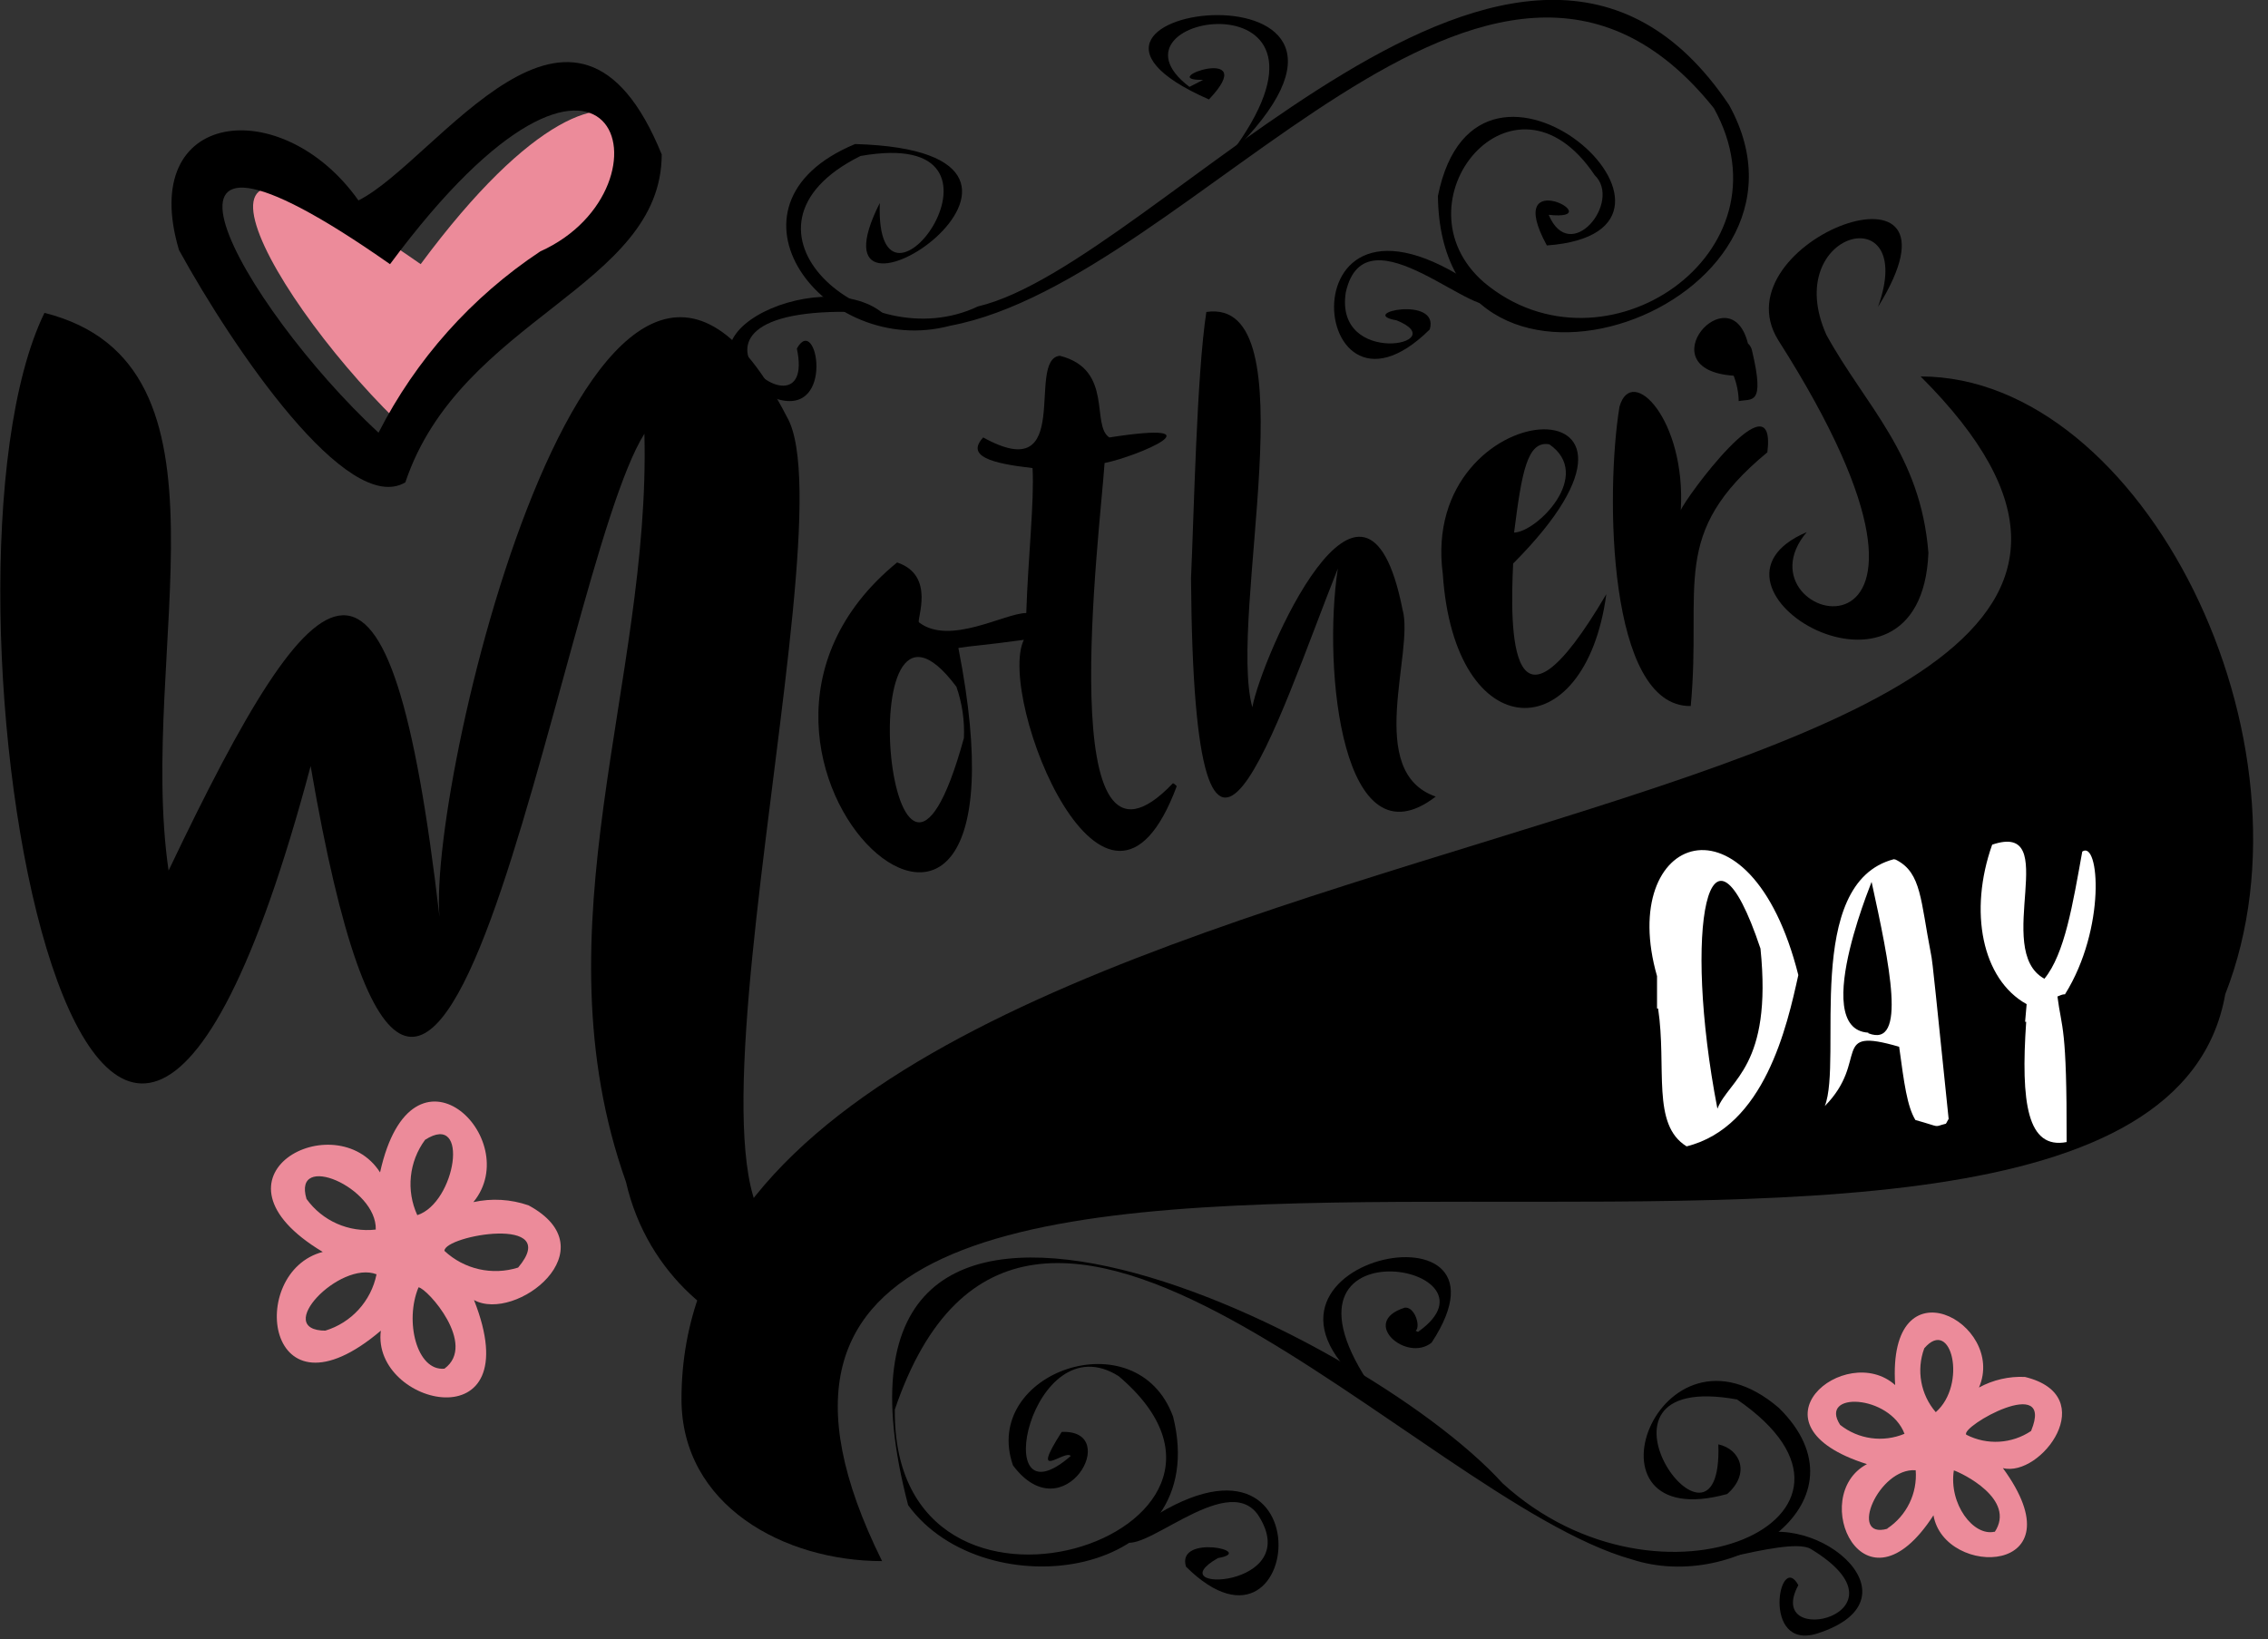<svg width="148" height="107" viewBox="0 0 148 107" fill="none" xmlns="http://www.w3.org/2000/svg">
<rect x="0" y="0" width="148" height="107" fill="#333333" stroke="none"/>
<g clip-path="url(#clip0_3_23690)">
<path d="M54.811 79.57C40.481 89.62 55.721 34.8 51.361 27.23C39.241 3.69 27.881 50.71 28.681 59.85C25.461 32.2 20.921 36 11.001 56.82C8.921 42.5 16.181 23.76 2.901 20.42C-5.559 37.8 5.931 103.81 20.271 50C28.271 96.57 36.321 37.41 42.051 28.31C42.471 44.59 34.931 60.49 40.851 77.15C43.661 89.46 60.581 91.92 54.811 79.57Z" fill="black"/>
<path d="M76.54 51.121C68.61 59.441 71.78 34.771 72.08 30.221C74.27 29.781 79.79 27.401 72.39 28.551C71.17 27.751 72.69 24.111 69.16 23.221C66.92 23.451 70.16 31.871 64.16 28.551C63.03 29.771 64.66 30.241 67.38 30.551C67.5 32.781 67.09 36.331 66.97 40.011C65.57 40.011 61.97 42.161 59.97 40.621C59.79 40.461 61.08 37.551 58.54 36.711C42.95 49.471 68.37 71.941 62.54 42.291C63.38 42.151 64.2 42.121 66.81 41.761C65 45.551 72.22 63.601 76.79 51.311C76.73 51.251 76.6 51.121 76.54 51.121V51.121ZM62.9 48.171C58.12 65.601 55.19 35.171 62.41 44.821C62.787 45.895 62.953 47.033 62.9 48.171Z" fill="black"/>
<path d="M77.721 37.731C77.911 33.571 78.091 24.461 78.721 20.361C85.571 19.361 80.091 40.171 81.721 46.161C82.321 42.931 89.061 27.341 91.521 39.771C92.321 42.551 89.021 50.381 93.691 51.991C87.611 56.661 86.291 43.711 87.301 37.111C83.381 46.941 77.911 64.831 77.721 37.731V37.731Z" fill="black"/>
<path d="M94.151 37.46C92.572 25.55 111.022 24.46 98.742 36.78C98.531 41.11 98.481 49.56 104.822 38.78C103.442 49 94.901 48.78 94.151 37.46ZM101.102 29C99.651 28.74 99.302 30.85 98.802 34.76C100.302 34.72 104.002 31 101.102 29Z" fill="black"/>
<path d="M105.681 26.541C106.481 23.731 110.031 27.401 109.681 33.301C109.961 32.531 115.951 24.391 115.331 29.521C108.881 34.851 111.071 38.151 110.331 46.081C104.901 46.171 104.761 32.151 105.681 26.541Z" fill="black"/>
<path d="M125.84 36.091C125.36 47.791 109.52 38.291 117.9 34.731C112.83 40.731 130.72 45.231 116.04 22.201C112.04 15.741 129.21 9.311 122.55 20.031C125.17 12.771 116.15 15.031 119.18 21.851C121.74 26.511 125.33 29.611 125.84 36.091Z" fill="black"/>
<path d="M57.411 13.251C52.081 23.801 73.121 9.901 55.801 9.401C46.172 13.401 53.801 23.451 62.002 21.261C78.001 18.261 97.242 -11.169 111.841 7.061C117.091 16.521 104.671 24.991 96.841 18.431C90.841 13.221 98.772 3.531 104.061 11.431C105.871 13.171 102.471 17.361 101.061 14.021C105.211 14.471 97.972 10.571 100.941 16.021C113.241 15.111 96.431 -0.109 93.832 12.791C94.031 29.381 120.141 20.061 112.831 6.851C99.281 -13.349 75.612 17.231 63.812 20.001C56.602 23.441 46.681 14.891 56.151 10.181C67.761 8.131 57.072 22.801 57.411 13.251V13.251Z" fill="black"/>
<path d="M80.25 10.111C94 -3.229 64.86 0.321 78.89 6.491C82.41 2.781 75.25 5.281 78.51 5.211L77.62 5.671C71.24 0.841 89.27 -1.879 80.25 10.111Z" fill="black"/>
<path d="M52 22.75C53.5 29.75 40.71 19.23 57.62 20.45C53.54 17.06 42.09 22.37 50.73 26.05C54.52 27.18 53.31 20.37 52 22.75V22.75Z" fill="black"/>
<path d="M97.621 19.64C83.521 8.64 85.071 29.64 93.301 21.5C93.961 19.27 88.471 20.44 91.141 20.91C94.941 22.45 87.051 23.99 87.821 19.08C89.101 13.34 96.731 21.43 97.621 19.64V19.64Z" fill="black"/>
<path d="M34.491 78.671C33.334 78.269 32.087 78.196 30.891 78.46C34.281 74.331 26.891 67.091 24.801 76.52C21.921 72.02 12.801 76.76 21.061 81.71C16.061 83.02 17.311 93.251 24.851 86.85C24.231 91.79 34.621 94.191 30.931 84.85C33.641 86.341 39.821 81.55 34.491 78.671V78.671ZM27.741 74.391C30.681 72.51 29.741 78.501 27.231 79.311C26.491 77.7 26.687 75.815 27.741 74.391ZM20.001 78.251C19.071 75.13 24.601 77.501 24.521 80.251C22.763 80.455 21.032 79.689 20.001 78.251ZM21.261 86.85C17.741 86.85 22.171 82.24 24.571 83.171C24.217 84.92 22.93 86.334 21.221 86.85H21.261ZM29.001 89.331C27.191 89.501 26.391 86.221 27.311 84.02C27.891 84.091 31.151 87.76 29.001 89.331ZM33.811 82.731C32.128 83.264 30.289 82.847 29.001 81.641C29.001 80.63 36.721 79.281 33.811 82.731Z" fill="#EC8B9A"/>
<path d="M132.14 89.87C131.095 89.821 130.058 90.06 129.14 90.56C130.96 86.35 123.14 82.14 123.67 90.4C120.45 87.52 113.67 92.99 121.83 95.56C117.93 97.63 121.63 105.92 126.17 98.9C126.89 103.05 135.81 102.82 130.7 95.82C133.19 96.45 137.17 91.1 132.14 89.87ZM125.57 88C127.35 85.92 128.38 90.37 126.32 92.17C125.33 91.02 125.042 89.423 125.57 88ZM120.08 93C118.66 90.81 123.3 91 124.28 93.58C122.879 94.166 121.27 93.944 120.08 93ZM123.16 99.78C120.59 100.5 122.59 95.78 125.01 95.96C125.128 97.469 124.42 98.923 123.16 99.76V99.78ZM130.16 99.97C128.78 100.3 127.16 98.16 127.5 95.97C128 96.13 131.6 97.85 130.16 100V99.97ZM132.55 93.39C131.289 94.243 129.662 94.339 128.31 93.64C127.91 93.11 134.08 89.62 132.55 93.37V93.39Z" fill="#EC8B9A"/>
<path d="M112.131 94.27C113.591 94.59 114.221 96.19 112.711 97.51C102.641 100.3 108.161 85.11 116.081 91.89C122.181 97.89 113.321 104.01 106.491 101.78C92.581 97.89 66.811 67.26 58.391 92C58.221 108.89 85.001 100 73.001 89.82C67.301 86.21 64.381 99.82 69.871 95.03C69.521 94.56 67.111 96.85 69.281 93.46C73.281 93.28 69.431 100.1 66.101 95.64C64.001 89.57 74.181 86 76.551 92.46C79.201 103.1 64.261 105.11 59.261 98.24C51.551 68.78 88.831 86.64 98.051 96.81C108.421 106.28 124.421 98.93 113.351 91.34C102.111 89.31 112.461 103.51 112.131 94.27V94.27Z" fill="black"/>
<path d="M90.001 91.231C78.001 82.481 100.001 77.621 93.421 87.631C91.791 88.951 88.701 86.291 91.661 85.351C92.601 85.231 92.961 87.861 91.661 86.481L92.531 86.931C98.871 82.471 81.311 79.461 90.001 91.231Z" fill="black"/>
<path d="M117.352 103.46C115.042 107.73 125.162 105.33 118.152 101.09C116.532 100.16 108.152 103.39 113.572 100.62C117.932 97.95 125.842 104.3 118.572 106.62C114.922 107.75 116.102 101.16 117.352 103.46Z" fill="black"/>
<path d="M73.201 100.461C86.851 89.761 85.351 110.161 77.391 102.251C76.741 100.091 82.061 101.251 79.481 101.691C75.401 104.011 85.241 103.691 82.091 98.871C80.001 95.901 74.221 101.921 73.201 100.461V100.461Z" fill="black"/>
<path d="M125.331 24.57C139.831 24.57 151.701 48.35 145.211 64.89C139.931 94.78 36.211 58.81 57.561 101.89C51.161 101.89 44.471 98.26 44.471 91.32C44.471 50.47 158.001 57.2 125.331 24.57V24.57Z" fill="black"/>
<path d="M108.131 63.711C105.481 54.461 114.211 51.171 117.351 63.641C116.611 66.991 115.151 73.551 110.061 74.821C107.751 73.401 108.781 69.691 108.201 65.821H108.131V63.711ZM114.881 61.911C111.511 51.831 109.791 60.571 112.071 72.361C112.821 70.461 115.671 69.621 114.881 61.911Z" fill="white"/>
<path d="M126 62.23C126.12 62.7 126.36 65.39 127.16 73.03C127.122 73.084 127.089 73.141 127.06 73.2C127.06 73.27 126.99 73.27 126.99 73.34C126.1 73.56 126.78 73.6 124.99 73.1C124.45 72.2 124.26 70.74 123.93 68.32C119.36 66.99 122.03 69.2 119.08 72.19C120.26 69.19 117.63 57.65 123.58 56.08C123.655 56.085 123.727 56.109 123.79 56.15C125.38 57 125.33 58.78 126 62.23V62.23ZM121.92 67.44C124.47 68.44 123.3 62.91 122.13 57.55C122.64 56.41 117.9 67.17 121.92 67.4V67.44Z" fill="white"/>
<path d="M132.25 65.54C129.33 63.92 128.46 59.48 130 55.13C134.63 53.56 130 62.031 133.41 63.88C134.74 62.251 135.26 59.011 135.88 55.581C136.99 54.81 137.45 60.581 134.75 64.9C134.75 64.9 134.75 64.9 134.68 64.9C134.61 64.9 134.4 64.971 134.26 65.04C134.54 67.221 134.88 66.871 134.86 74.54C132.29 75.031 131.86 71.981 132.22 66.691H132.15C132.18 66.35 132.22 65.921 132.25 65.54V65.54Z" fill="white"/>
<path d="M37.251 16.41C32.776 19.381 29.143 23.456 26.701 28.24C17.801 19.98 8.781 4.15 27.451 17.24C42.061 -2.48 46.491 12.25 37.251 16.41V16.41Z" fill="#EC8B9A"/>
<path d="M43.181 10.082C37.491 -3.918 28.531 10.502 23.391 13.082C18.441 6.082 8.931 7.082 11.681 16.322C15.211 22.742 22.681 33.732 26.451 31.482C30.051 20.762 43.161 18.752 43.181 10.082V10.082ZM35.251 16.412C30.776 19.383 27.142 23.457 24.701 28.242C15.801 19.982 6.781 4.152 25.451 17.242C40.061 -2.478 44.491 12.252 35.251 16.412V16.412Z" fill="black"/>
<path d="M114.341 22.931C114.31 22.731 114.211 22.547 114.061 22.411C112.911 17.841 107.381 24.131 113.131 24.521C113.337 25.051 113.449 25.613 113.461 26.181C114.301 26.001 115.191 26.531 114.341 22.931V22.931Z" fill="black"/>
</g>
<defs>
<clipPath id="clip0_3_23690">
<rect width="148" height="107" fill="white"/>
</clipPath>
</defs>
</svg>
